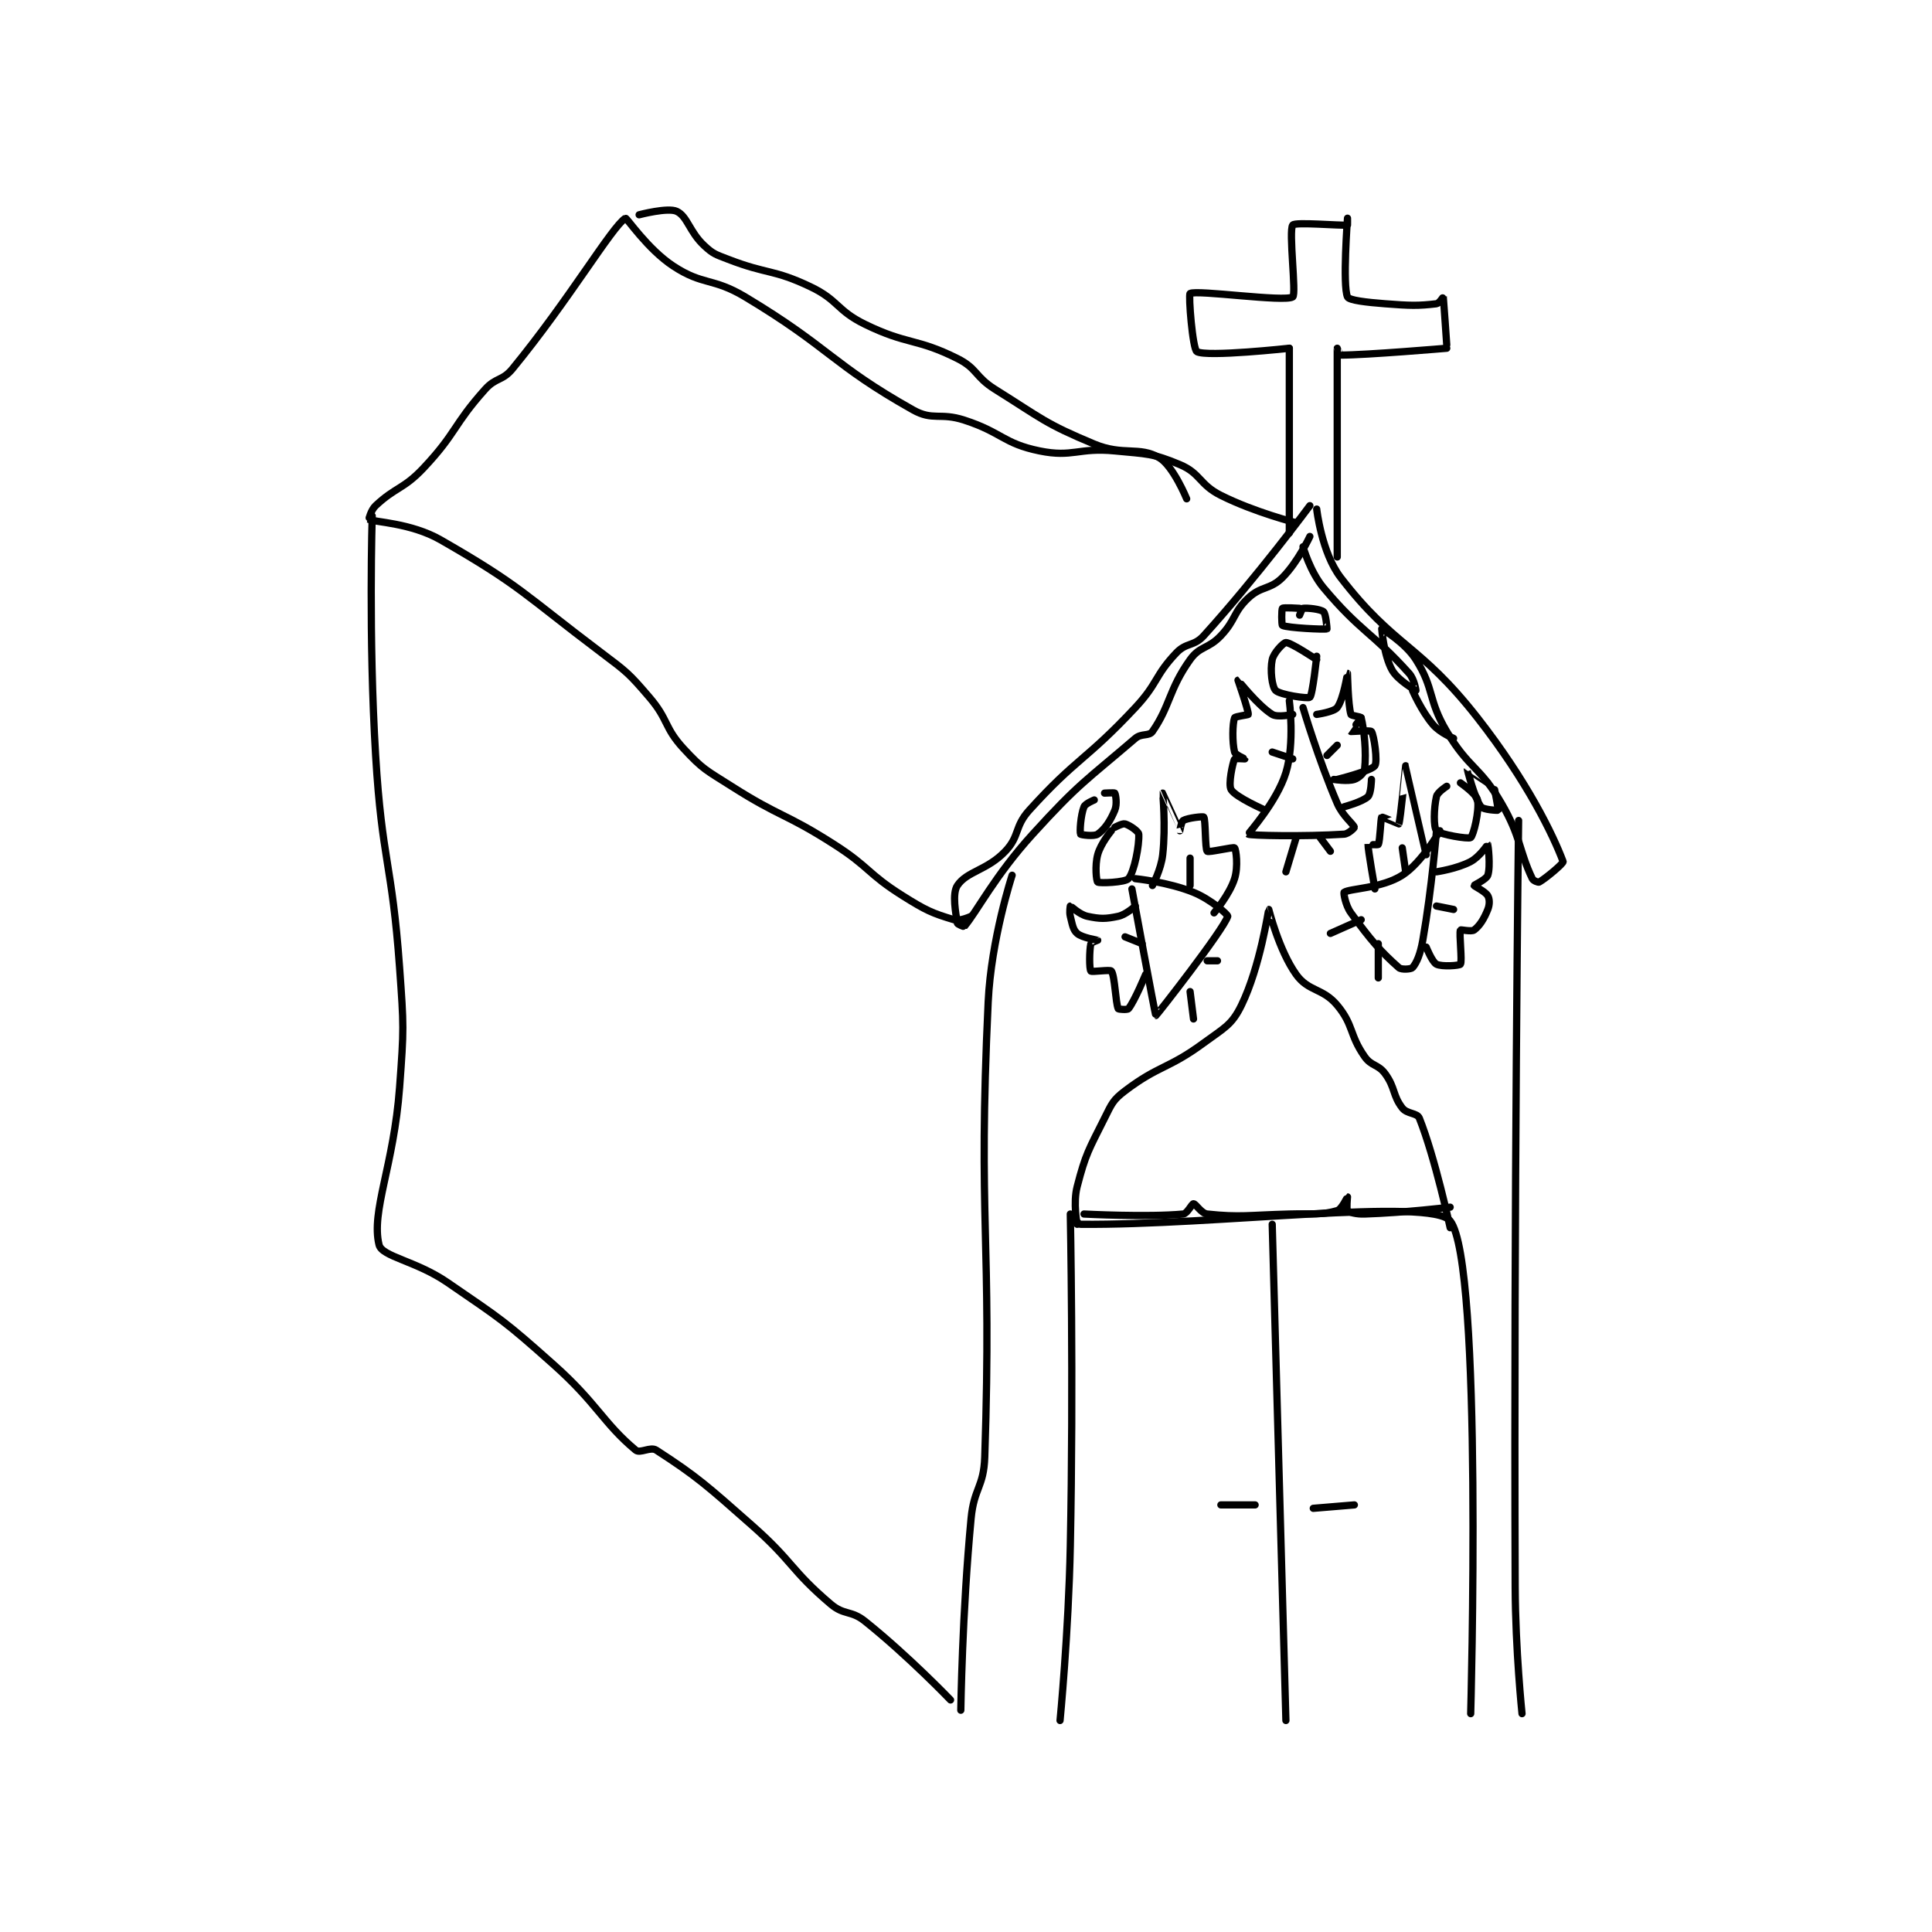 <?xml version="1.0" encoding="utf-8"?>
<!DOCTYPE svg PUBLIC "-//W3C//DTD SVG 1.1//EN" "http://www.w3.org/Graphics/SVG/1.1/DTD/svg11.dtd">
<svg viewBox="0 0 800 800" preserveAspectRatio="xMinYMin meet" xmlns="http://www.w3.org/2000/svg" version="1.1">
<g fill="none" stroke="black" stroke-linecap="round" stroke-linejoin="round" stroke-width="2.117">
<g transform="translate(152.709,87.52) scale(1.417) translate(-12,-40)">
<path id="0" d="M287 126 C287 126 271.586 146.816 256 164 C253.111 167.185 250.943 165.91 248 169 C241.603 175.716 242.704 177.828 236 185 C221.472 200.541 218.907 199.629 205 215 C200.608 219.855 202.264 222.533 198 227 C192.667 232.587 186.789 232.817 184 237 C182.413 239.38 183.533 245.198 184 248 C184.057 248.34 185.941 249.069 186 249 C189.725 244.597 194.941 234.165 206 222 C219.529 207.119 221.473 206.452 236 194 C237.806 192.452 240.006 193.429 241 192 C246.2 184.525 245.775 179.715 252 171 C254.897 166.945 257.281 167.937 261 164 C265.452 159.287 264.519 157.232 269 153 C272.817 149.395 275.376 150.624 279 147 C283.53 142.47 287 135 287 135 "/>
<path id="1" d="M289 127 C289 127 290.423 139.762 296 147 C311.773 167.471 318.93 166.202 336 188 C350.534 206.559 358.106 222.281 361 230 C361.19 230.507 355.902 234.944 354 236 C353.734 236.148 352.292 235.611 352 235 C348.069 226.781 348.715 222.83 343 213 C336.641 202.062 333.507 202.932 327 192 C321.381 182.56 323.49 179.669 318 171 C314.847 166.022 308.019 161.992 308 162 C307.993 162.003 308.61 169.697 311 174 C312.73 177.113 317.987 179.997 318 180 C318.005 180.001 317.557 176.73 316 175 C305.126 162.918 301.736 162.814 291 150 C287.021 145.251 285 138 285 138 "/>
<path id="2" d="M317 180 C317 180 319.61 186.045 323 190 C325.047 192.388 329 194 329 194 "/>
<path id="3" d="M200 234 C200 234 193.862 252.674 193 271 C189.926 336.315 194.151 339.024 192 404 C191.707 412.856 188.85 413.016 188 422 C185.397 449.514 185 478 185 478 "/>
<path id="4" d="M348 218 C348 218 346.572 330.195 347 442 C347.071 460.472 349 479 349 479 "/>
<path id="5" d="M281 134 L281 80 "/>
<path id="6" d="M295 141 C295 141 294.999 80.085 295 80 C295 79.997 295.759 82 296 82 C303.473 82 327 80 327 80 "/>
<path id="7" d="M281 80 C281 80 256.956 82.631 254 81 C252.728 80.298 251.475 64.3 252 64 C254.004 62.855 279.628 66.581 282 65 C283.132 64.245 280.735 45.661 282 44 C282.735 43.036 296.031 44.246 298 44 C298.031 43.996 298 42 298 42 C298 42 296.527 61.653 298 65 C298.438 65.996 303.545 66.58 309 67 C316.336 67.564 318.61 67.634 324 67 C324.803 66.906 325.995 64.979 326 65 C326.05 65.2 327 79 327 79 "/>
<path id="8" d="M217 333 C217 333 217.981 381.603 217 430 C216.484 455.476 214 481 214 481 "/>
<path id="9" d="M218 334 C218 334 219.27 335.993 220 336 C259.033 336.355 322.474 328.068 328 335 C337.662 347.119 334 479 334 479 "/>
<path id="10" d="M276 336 L280 481 "/>
<path id="11" d="M261 418 L271 418 "/>
<path id="12" d="M288 419 L300 418 "/>
<path id="13" d="M219 336 C219 336 217.763 329.794 219 325 C221.482 315.383 222.364 314.273 227 305 C229.125 300.75 229.439 299.702 233 297 C242.92 289.474 245.499 290.721 256 283 C262.021 278.573 264.172 277.805 267 272 C272.514 260.682 274.89 244.062 275 244 C275.012 243.993 277.926 255.897 283 263 C286.607 268.05 290.757 266.909 295 272 C299.838 277.806 298.511 280.587 303 287 C305.005 289.864 306.943 289.195 309 292 C311.991 296.079 311.157 298.304 314 302 C315.406 303.827 318.357 303.392 319 305 C323.579 316.447 328 337 328 337 "/>
<path id="14" d="M221 333 C221 333 239.528 333.982 250 333 C251.185 332.889 252.511 330 253 330 C253.651 330 255.27 332.815 257 333 C266.61 334.03 269.039 333.315 281 333 C287.99 332.816 290.493 333.326 295 332 C296.317 331.613 297.985 328 298 328 C298 328 297.642 331.642 298 332 C298.536 332.536 300.613 333.08 303 333 C315.046 332.599 328 331 328 331 "/>
<path id="15" d="M229 221 C229 221 225.876 224.714 225 228 C224.131 231.259 224.617 235.702 225 236 C225.507 236.394 233.046 236.113 234 235 C235.704 233.012 237.197 225.148 237 222 C236.95 221.202 234.382 219.395 233 219 C232.228 218.779 230 220 230 220 "/>
<path id="16" d="M235 238 C235 238 241.801 274.943 242 275 C242.144 275.041 261.802 249.92 263 246 C263.133 245.563 258.126 241.088 253 239 C245.57 235.973 236 235 236 235 "/>
<path id="17" d="M327 208 C327 208 324.295 209.723 324 211 C323.202 214.459 323.12 219.945 324 221 C324.909 222.091 333.344 223.492 334 223 C334.791 222.406 336.592 215.159 336 212 C335.669 210.234 331 207 331 207 "/>
<path id="18" d="M325 221 C325 221 319.766 230.293 314 234 C307.979 237.871 298.562 237.854 297 239 C296.819 239.133 297.362 242.748 299 245 C304.752 252.909 307.579 256.182 313 261 C313.768 261.683 316.604 261.452 317 261 C318.202 259.627 319.296 257.024 320 253 C322.701 237.567 324 221 324 221 "/>
<path id="19" d="M224 212 C224 212 221.377 213.057 221 214 C220.01 216.475 219.712 221.424 220 222 C220.096 222.192 223.951 222.734 225 222 C227.077 220.546 228.674 218.183 230 215 C230.73 213.248 230.276 210.46 230 210 C229.901 209.835 227 210 227 210 "/>
<path id="20" d="M339 207 C339 207 333.003 202.99 333 203 C332.988 203.043 335.061 211.414 337 214 C337.658 214.877 341.924 215.095 342 215 C342.132 214.835 341 209 341 209 "/>
<path id="21" d="M284 156 C284 156 279.312 155.688 279 156 C278.688 156.312 278.724 160.873 279 161 C280.608 161.742 291.242 162.253 292 162 C292.04 161.987 291.699 157.599 291 157 C290.093 156.223 286.202 155.828 285 156 C284.736 156.038 284 158 284 158 "/>
<path id="22" d="M289 171 C289 171 281.532 166 280 166 C279.319 166 276.437 168.96 276 171 C275.344 174.06 275.938 178.939 277 180 C278.274 181.274 286.424 182.48 287 182 C287.829 181.309 289 170 289 170 "/>
<path id="23" d="M281 183 C281 183 282.638 195.427 280 204 C277.353 212.604 268.891 221.885 269 222 C269.378 222.4 285.301 222.755 297 222 C298.307 221.916 300.033 220.149 300 220 C299.799 219.095 296.593 216.716 295 213 C289.376 199.878 285 185 285 185 "/>
<path id="24" d="M289 187 C289 187 294.032 186.291 295 185 C296.824 182.567 297.999 175 298 175 C298.003 175.002 298.16 184.269 299 187 C299.131 187.427 301.902 187.609 302 188 C302.853 191.41 303.562 197.943 303 203 C302.874 204.132 301.311 205.563 300 206 C298.033 206.656 294 206 294 206 "/>
<path id="25" d="M282 187 C282 187 277.572 187.982 276 187 C271.743 184.34 266.018 177 266 177 C265.995 177 269.1 185.904 269 187 C268.986 187.154 265.152 187.582 265 188 C264.38 189.704 264.289 195.156 265 198 C265.195 198.782 268 199.993 268 200 C268 200 265.076 199.828 265 200 C264.46 201.216 263.07 207.451 264 209 C265.328 211.214 274 215 274 215 "/>
<path id="26" d="M302 188 C302 188 298.983 191.978 299 192 C299.043 192.058 304.702 191.574 305 192 C305.76 193.085 306.853 200.806 306 202 C304.911 203.525 295 206 295 206 "/>
<path id="27" d="M321 228 C321 228 315.007 202.007 315 202 C314.997 201.996 313.47 217.993 313 219 C312.991 219.019 308.104 216.895 308 217 C307.686 217.314 307.537 223.926 307 225 C306.905 225.19 304.002 224.979 304 225 C303.912 226.148 306 238 306 238 "/>
<path id="28" d="M324 233 C324 233 330.008 232.129 334 230 C336.638 228.593 338.993 224.995 339 225 C339.047 225.038 339.864 231.408 339 234 C338.584 235.248 335 236.806 335 237 C335 237.194 338.271 238.725 339 240 C339.551 240.965 339.579 242.553 339 244 C337.901 246.749 336.644 248.767 335 250 C334.226 250.58 331.069 249.828 331 250 C330.569 251.078 331.587 259.161 331 260 C330.712 260.411 325.606 260.803 324 260 C322.738 259.369 321 255 321 255 "/>
<path id="29" d="M241 237 C241 237 243.514 232.376 244 228 C244.938 219.56 243.992 210.012 244 210 C244.004 209.995 248.937 220.916 249 221 C249.01 221.013 249.449 218.315 250 218 C251.334 217.238 255.806 216.751 256 217 C256.57 217.733 256.346 226.346 257 227 C257.416 227.416 264.664 225.664 265 226 C265.432 226.432 266.115 231.47 265 235 C263.527 239.665 259 245 259 245 "/>
<path id="30" d="M236 243 C236 243 233.327 245.501 231 246 C227.289 246.795 225.711 246.795 222 246 C219.673 245.501 217.147 243 217 243 C217 243 216.672 244.687 217 246 C217.602 248.406 217.777 249.93 219 251 C220.486 252.301 224.948 252.961 225 253 C225.009 253.006 223.08 253.64 223 254 C222.556 255.996 222.52 261.36 223 262 C223.27 262.36 228.639 261.504 229 262 C230.029 263.415 230.221 271.285 231 273 C231.089 273.196 233.694 273.383 234 273 C235.788 270.765 239 263 239 263 "/>
<path id="31" d="M252 268 L253 276 "/>
<path id="32" d="M257 259 L260 259 "/>
<path id="33" d="M283 223 L280 233 "/>
<path id="34" d="M290 223 L293 227 "/>
<path id="35" d="M302 247 L293 251 "/>
<path id="36" d="M307 254 L307 264 "/>
<path id="37" d="M252 237 L252 229 "/>
<path id="38" d="M238 254 L233 252 "/>
<path id="39" d="M282 200 L276 198 "/>
<path id="40" d="M292 199 L295 196 "/>
<path id="41" d="M305 206 C305 206 304.92 210.08 304 211 C302.466 212.534 297 214 297 214 "/>
<path id="42" d="M314 226 L315 233 "/>
<path id="43" d="M324 243 L329 244 "/>
<path id="44" d="M283 131 C283 131 270.956 127.978 261 123 C254.681 119.841 255.095 116.556 249 114 C241.011 110.65 239.399 110.917 230 110 C219.336 108.96 217.787 112.002 208 110 C197.394 107.831 197.07 104.59 186 101 C178.904 98.699 176.859 101.296 171 98 C147.279 84.657 146.851 79.911 122 65 C112.464 59.278 109.738 61.742 101 56 C93.468 51.05 87.332 41.788 87 42 C83.001 44.553 70.731 65.596 54 86 C51.043 89.606 49.162 88.473 46 92 C36.606 102.478 37.681 104.713 28 115 C22.14 121.227 19.865 120.501 14 126 C12.613 127.3 11.993 129.996 12 130 C13.573 130.828 24.305 131.013 33 136 C56.454 149.451 57.299 151.881 80 169 C87.517 174.668 87.991 174.99 94 182 C99.665 188.61 98.258 190.78 104 197 C109.669 203.141 110.611 203.298 118 208 C132.363 217.14 133.618 215.795 148 225 C158.414 231.665 157.677 233.511 168 240 C174.805 244.278 176.606 245.082 183 247 C184.757 247.527 188 246 188 246 "/>
<path id="45" d="M13 129 C13 129 11.895 164.266 14 199 C15.876 229.948 18.77 230.105 21 261 C22.248 278.3 22.278 278.741 21 296 C19.304 318.902 12.599 332.226 15 342 C15.858 345.493 25.749 346.651 35 353 C50.941 363.94 51.556 364.131 66 377 C78.76 388.368 80.525 394.105 90 402 C91.268 403.057 94.313 400.909 96 402 C107.875 409.683 110.766 412.323 124 424 C136.085 434.663 135.267 437.044 147 447 C150.931 450.335 152.896 448.717 157 452 C169.721 462.177 182 475 182 475 "/>
<path id="46" d="M91 41 C91 41 99.413 38.775 102 40 C105.13 41.483 105.688 45.975 110 50 C112.67 52.492 113.355 52.589 117 54 C128.555 58.473 130.098 56.822 141 62 C149.324 65.954 148.633 68.914 157 73 C169.482 79.096 171.886 76.943 184 83 C189.868 85.934 189.12 88.325 195 92 C208.793 100.621 209.461 101.942 224 108 C232.424 111.51 237.19 108.557 243 112 C247.108 114.434 251 124 251 124 "/>
</g>
</g>
</svg>
